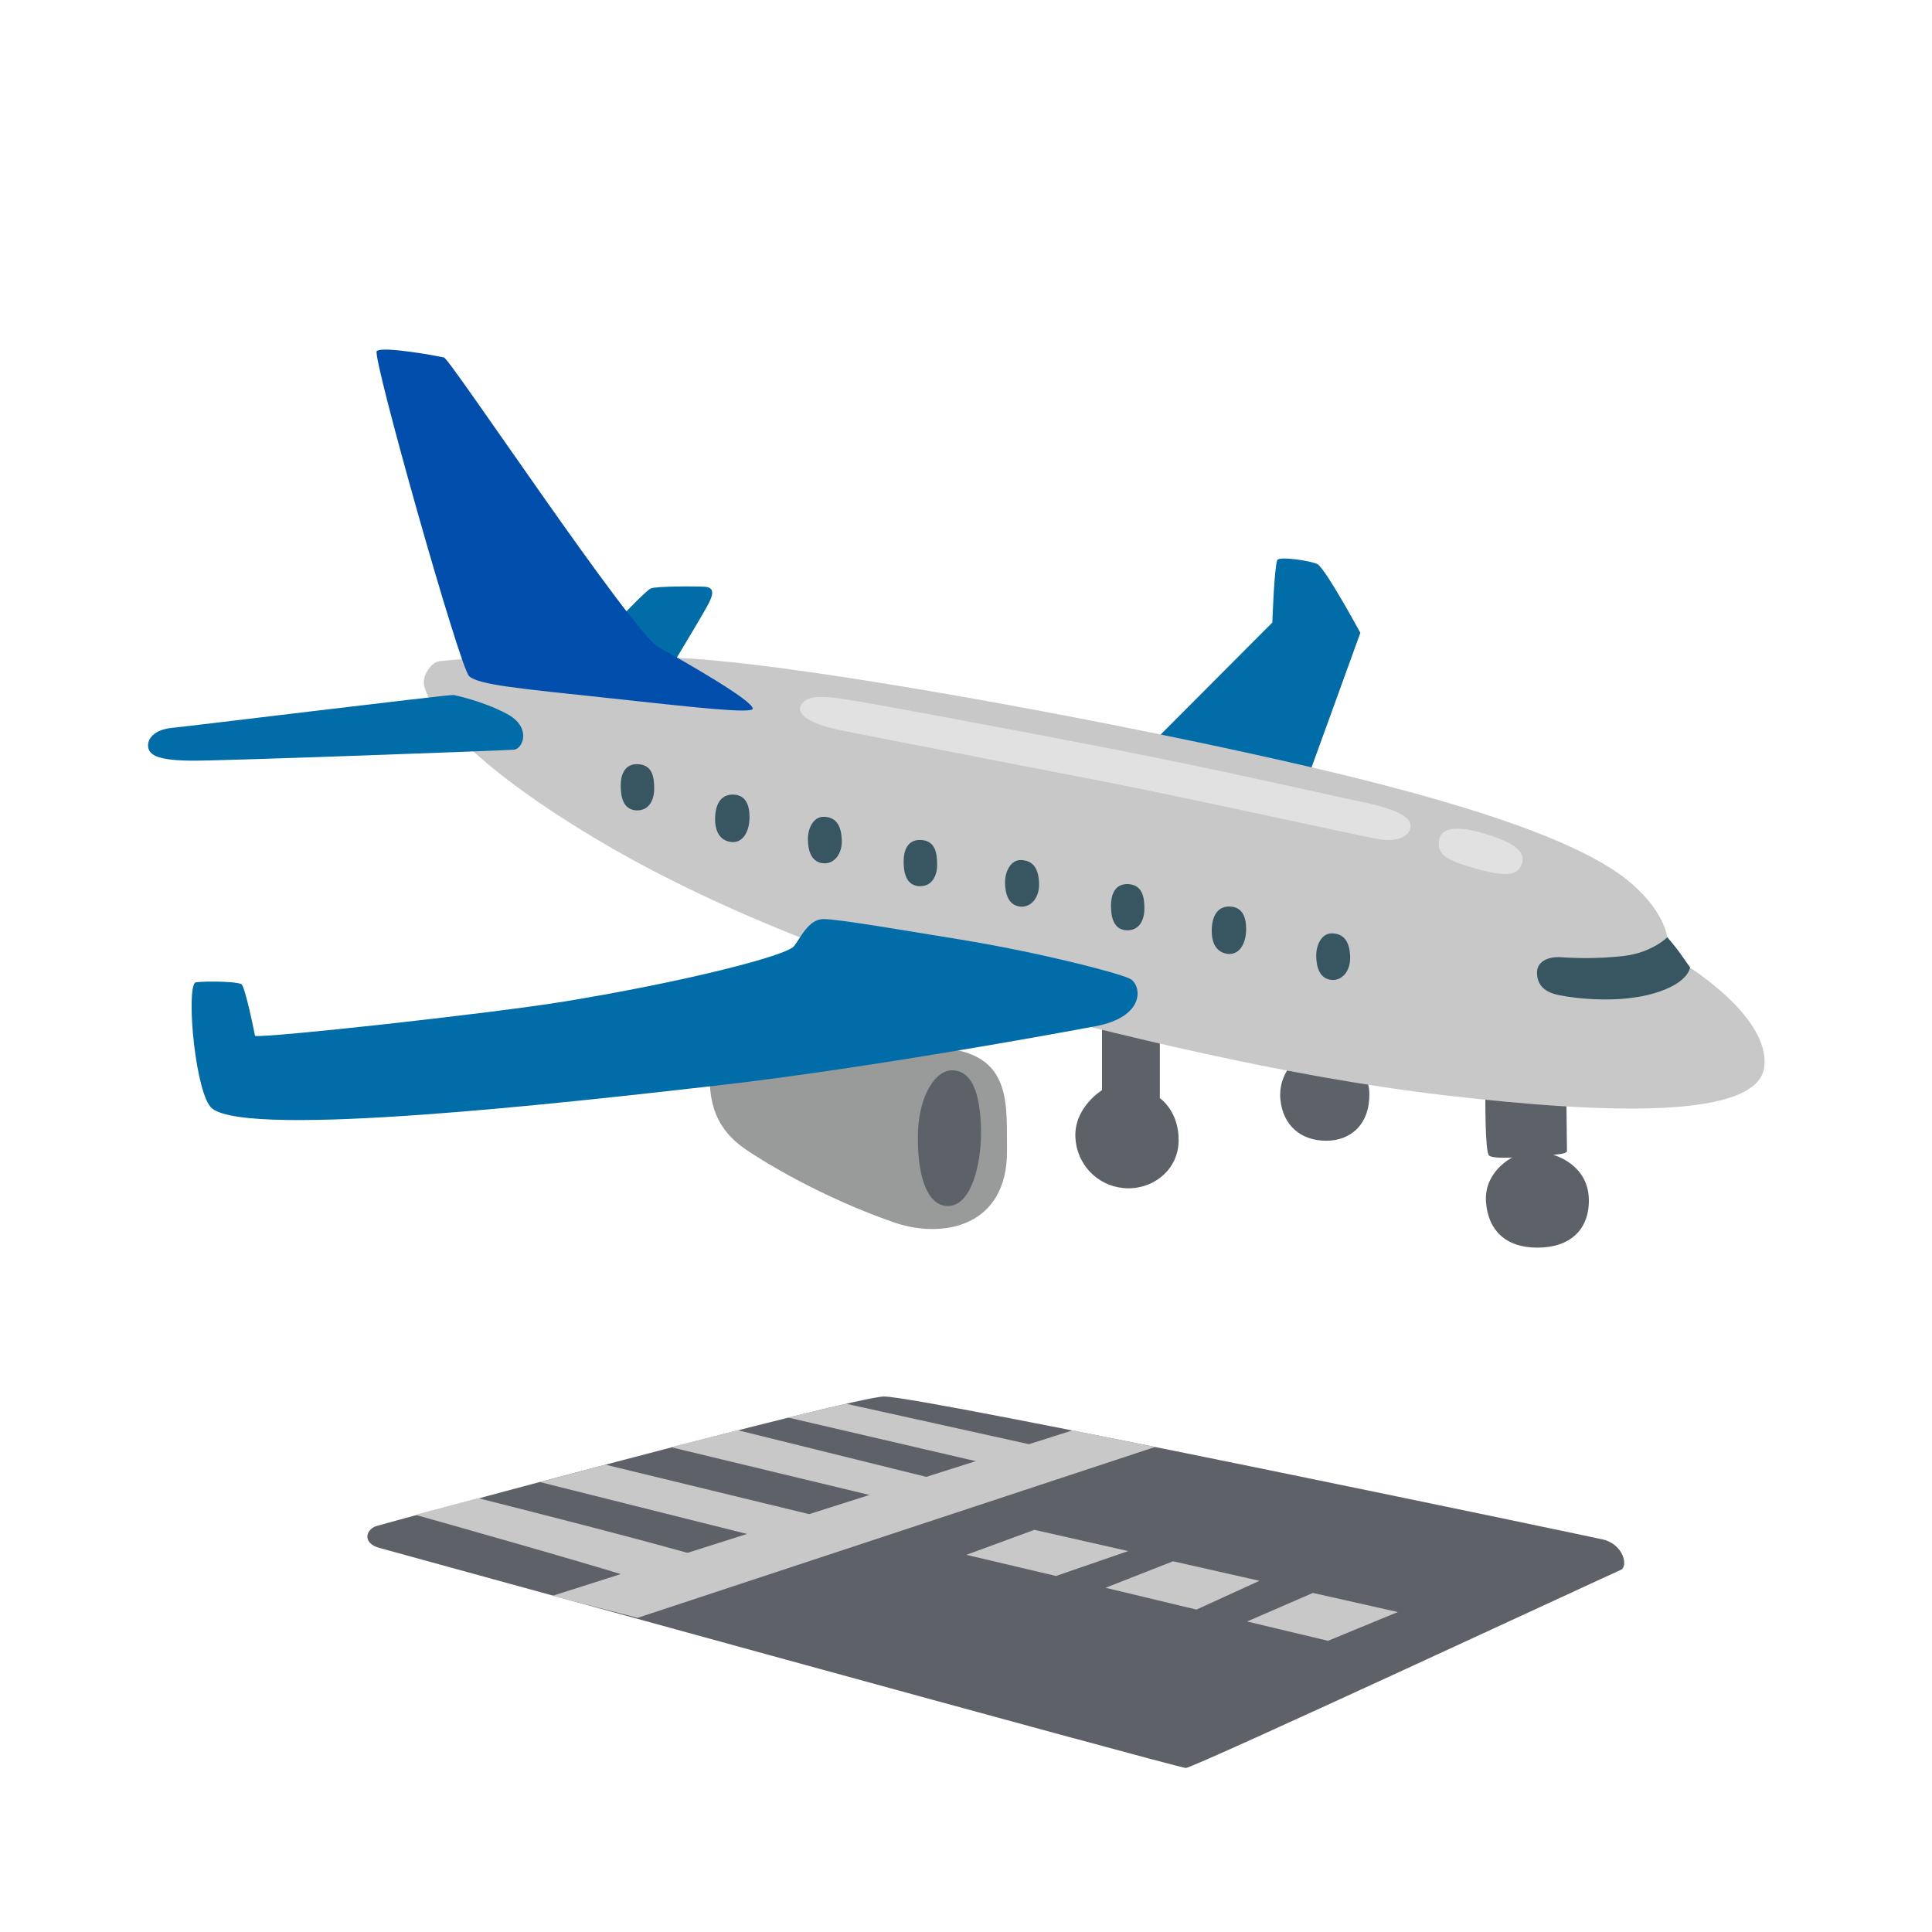 <svg width="18" height="18" viewBox="0 0 18 18" fill="none" xmlns="http://www.w3.org/2000/svg">
<path d="M8.237 13.011C7.962 13.011 3.577 14.194 3.503 14.219C3.407 14.253 3.375 14.377 3.533 14.421C3.692 14.464 10.976 16.472 11.048 16.472C11.121 16.472 15.028 14.656 15.099 14.627C15.172 14.598 15.13 14.387 14.93 14.342C14.797 14.312 8.597 13.011 8.237 13.011Z" fill="#5E6268"/>
<path d="M12.232 14.841L11.619 15.107L12.373 15.287L13.023 15.019L12.232 14.841Z" fill="#C8C8C8"/>
<path d="M5.147 14.868L9.993 13.326L10.762 13.481L5.94 15.073L5.147 14.868Z" fill="#C8C8C8"/>
<path d="M10.929 14.546L10.3 14.793L11.147 14.996L11.734 14.728L10.929 14.546Z" fill="#C8C8C8"/>
<path d="M10.511 14.451L9.637 14.253L9.004 14.486L9.838 14.683L10.511 14.451Z" fill="#C8C8C8"/>
<path d="M6.073 14.761C5.922 14.689 3.87 14.113 3.87 14.113L4.456 13.958C4.456 13.958 6.652 14.512 6.581 14.529C6.511 14.547 6.073 14.761 6.073 14.761Z" fill="#C8C8C8"/>
<path d="M7.125 14.333L5.031 13.808L5.64 13.646L7.847 14.182L7.125 14.333Z" fill="#C8C8C8"/>
<path d="M8.266 13.968L6.251 13.483L6.874 13.325L8.862 13.817L8.266 13.968Z" fill="#C8C8C8"/>
<path d="M7.343 13.207L9.352 13.674L9.771 13.496L7.881 13.078L7.343 13.207Z" fill="#C8C8C8"/>
<path d="M13.839 10.183C13.839 10.183 13.833 10.738 13.874 10.767C13.915 10.796 14.09 10.784 14.09 10.784C14.09 10.784 13.822 10.913 13.845 11.204C13.866 11.456 14.02 11.624 14.324 11.624C14.628 11.624 14.808 11.456 14.803 11.175C14.797 10.842 14.47 10.759 14.47 10.759C14.47 10.759 14.599 10.753 14.599 10.725C14.599 10.696 14.593 10.165 14.593 10.165L13.839 10.183Z" fill="#5D6268"/>
<path d="M12.081 9.655L12.087 9.865C12.087 9.865 11.906 9.998 11.929 10.243C11.953 10.488 12.122 10.628 12.356 10.628C12.589 10.628 12.764 10.471 12.758 10.184C12.753 9.922 12.478 9.788 12.478 9.788L12.081 9.655Z" fill="#5D6268"/>
<path d="M7.242 9.397C6.778 9.428 6.61 9.703 6.61 9.946C6.61 10.188 6.61 10.483 6.958 10.716C7.336 10.967 7.848 11.223 8.33 11.389C8.787 11.547 9.389 11.428 9.382 10.716C9.377 10.318 9.431 9.864 8.872 9.776C8.501 9.717 8.013 9.452 8.013 9.452L7.242 9.397Z" fill="#999B9A"/>
<path d="M8.875 9.972C8.717 9.967 8.567 10.201 8.553 10.536C8.54 10.899 8.617 11.236 8.832 11.236C9.046 11.236 9.14 10.857 9.14 10.557C9.138 10.264 9.088 9.979 8.875 9.972Z" fill="#5D6268"/>
<path d="M10.267 9.375V10.157C10.267 10.157 10.008 10.315 10.019 10.593C10.029 10.842 10.217 11.046 10.468 11.069C10.719 11.093 10.974 10.918 10.981 10.633C10.987 10.353 10.806 10.231 10.806 10.231V9.466L10.267 9.375Z" fill="#5D6268"/>
<path d="M5.717 5.822C5.717 5.822 6.013 5.503 6.065 5.482C6.115 5.461 6.484 5.461 6.571 5.467C6.657 5.475 6.653 5.536 6.581 5.662C6.495 5.815 6.203 6.297 6.203 6.297L5.717 5.822Z" fill="#006CA8"/>
<path d="M10.553 7.105L11.854 5.8C11.854 5.8 11.871 5.304 11.899 5.22C11.913 5.177 12.233 5.229 12.276 5.257C12.358 5.312 12.674 5.896 12.674 5.896L12.099 7.482L10.553 7.105Z" fill="#006CA8"/>
<path d="M4.083 6.162C4.026 6.171 3.926 6.292 3.953 6.394C3.981 6.495 4.131 6.947 5.457 7.758C6.783 8.57 8.404 9.11 9.332 9.355C10.259 9.6 11.919 10.025 13.464 10.205C15.009 10.385 16.387 10.423 16.438 9.935C16.489 9.446 15.653 8.956 15.653 8.956L15.537 8.763C15.537 8.763 15.537 8.518 15.189 8.222C14.842 7.926 14.043 7.578 12.293 7.166C10.542 6.754 7.646 6.214 6.436 6.136C5.226 6.059 4.217 6.142 4.083 6.162Z" fill="#C8C8C8"/>
<path d="M14.533 8.918C14.417 8.912 14.32 8.963 14.32 9.06C14.32 9.156 14.365 9.24 14.527 9.272C14.688 9.305 15.093 9.35 15.415 9.253C15.738 9.157 15.746 9.012 15.746 9.012C15.746 9.012 15.698 8.947 15.653 8.881C15.611 8.821 15.534 8.732 15.534 8.732C15.534 8.732 15.396 8.873 15.133 8.906C14.868 8.937 14.649 8.925 14.533 8.918Z" fill="#385662"/>
<path d="M12.413 8.696C12.315 8.692 12.263 8.801 12.263 8.902C12.263 8.996 12.287 9.121 12.409 9.13C12.507 9.136 12.583 9.045 12.579 8.915C12.575 8.785 12.53 8.7 12.413 8.696Z" fill="#385662"/>
<path d="M2.376 9.651C2.476 9.673 4.585 9.441 5.251 9.332C6.412 9.142 7.321 8.903 7.395 8.818C7.453 8.751 7.528 8.563 7.672 8.563C7.816 8.563 8.381 8.662 8.938 8.752C9.693 8.875 10.414 9.063 10.526 9.118C10.637 9.173 10.681 9.473 10.203 9.562C9.726 9.651 8.016 9.962 6.651 10.117C5.286 10.272 2.332 10.607 1.977 10.328C1.822 10.206 1.734 9.238 1.817 9.155C1.829 9.143 2.156 9.137 2.246 9.167C2.284 9.18 2.376 9.651 2.376 9.651Z" fill="#006CA8"/>
<path d="M11.46 8.446C11.367 8.442 11.298 8.502 11.29 8.648C11.283 8.795 11.339 8.876 11.441 8.887C11.542 8.898 11.61 8.798 11.61 8.656C11.61 8.535 11.57 8.451 11.46 8.446Z" fill="#385662"/>
<path d="M10.513 8.237C10.383 8.23 10.351 8.342 10.351 8.436C10.351 8.53 10.367 8.658 10.492 8.667C10.617 8.675 10.662 8.566 10.662 8.468C10.662 8.371 10.651 8.246 10.513 8.237Z" fill="#385662"/>
<path d="M9.514 8.013C9.417 8.01 9.364 8.118 9.364 8.22C9.364 8.313 9.388 8.438 9.511 8.447C9.608 8.453 9.684 8.362 9.681 8.232C9.677 8.102 9.632 8.017 9.514 8.013Z" fill="#385662"/>
<path d="M13.407 7.83C13.388 7.955 13.468 8.01 13.709 8.081C14.013 8.171 14.14 8.167 14.179 8.048C14.224 7.913 14.054 7.835 13.825 7.765C13.593 7.695 13.425 7.701 13.407 7.83Z" fill="#E1E1E1"/>
<path d="M6.833 7.403C6.74 7.4 6.671 7.46 6.663 7.606C6.656 7.752 6.712 7.833 6.813 7.845C6.915 7.857 6.983 7.756 6.983 7.613C6.983 7.492 6.943 7.407 6.833 7.403Z" fill="#385662"/>
<path d="M5.946 7.12C5.816 7.112 5.783 7.225 5.783 7.318C5.783 7.412 5.8 7.541 5.925 7.55C6.05 7.557 6.095 7.448 6.095 7.351C6.095 7.253 6.085 7.127 5.946 7.12Z" fill="#385662"/>
<path d="M7.49 6.536C7.388 6.628 7.496 6.736 7.843 6.806C8.191 6.876 9.459 7.121 10.257 7.276C11.056 7.431 12.652 7.785 12.838 7.817C13.024 7.85 13.122 7.791 13.14 7.715C13.159 7.637 13.083 7.553 12.683 7.47C12.324 7.395 11.402 7.18 10.307 6.967C9.212 6.755 8.092 6.548 7.925 6.523C7.761 6.497 7.567 6.465 7.49 6.536Z" fill="#E1E1E1"/>
<path d="M8.582 7.826C8.452 7.818 8.419 7.931 8.419 8.025C8.419 8.118 8.436 8.247 8.561 8.256C8.686 8.263 8.731 8.155 8.731 8.057C8.731 7.96 8.719 7.833 8.582 7.826Z" fill="#385662"/>
<path d="M7.677 7.61C7.58 7.606 7.527 7.715 7.527 7.816C7.527 7.91 7.551 8.035 7.673 8.043C7.771 8.05 7.847 7.958 7.843 7.828C7.838 7.698 7.795 7.613 7.677 7.61Z" fill="#385662"/>
<path d="M4.371 6.3C4.461 6.382 4.852 6.416 5.662 6.503C6.472 6.591 7.013 6.652 7.013 6.602C7.013 6.526 6.385 6.168 6.136 6.03C5.888 5.891 4.196 3.346 4.137 3.331C4.078 3.316 3.554 3.221 3.51 3.272C3.466 3.324 4.283 6.22 4.371 6.3Z" fill="#014EAC"/>
<path d="M4.225 6.475C4.137 6.475 1.766 6.766 1.606 6.781C1.446 6.796 1.372 6.876 1.38 6.956C1.387 7.036 1.475 7.087 1.804 7.087C2.132 7.087 4.7 6.992 4.787 6.985C4.875 6.977 4.955 6.773 4.721 6.65C4.487 6.526 4.225 6.475 4.225 6.475Z" fill="#006CA8"/>
</svg>
